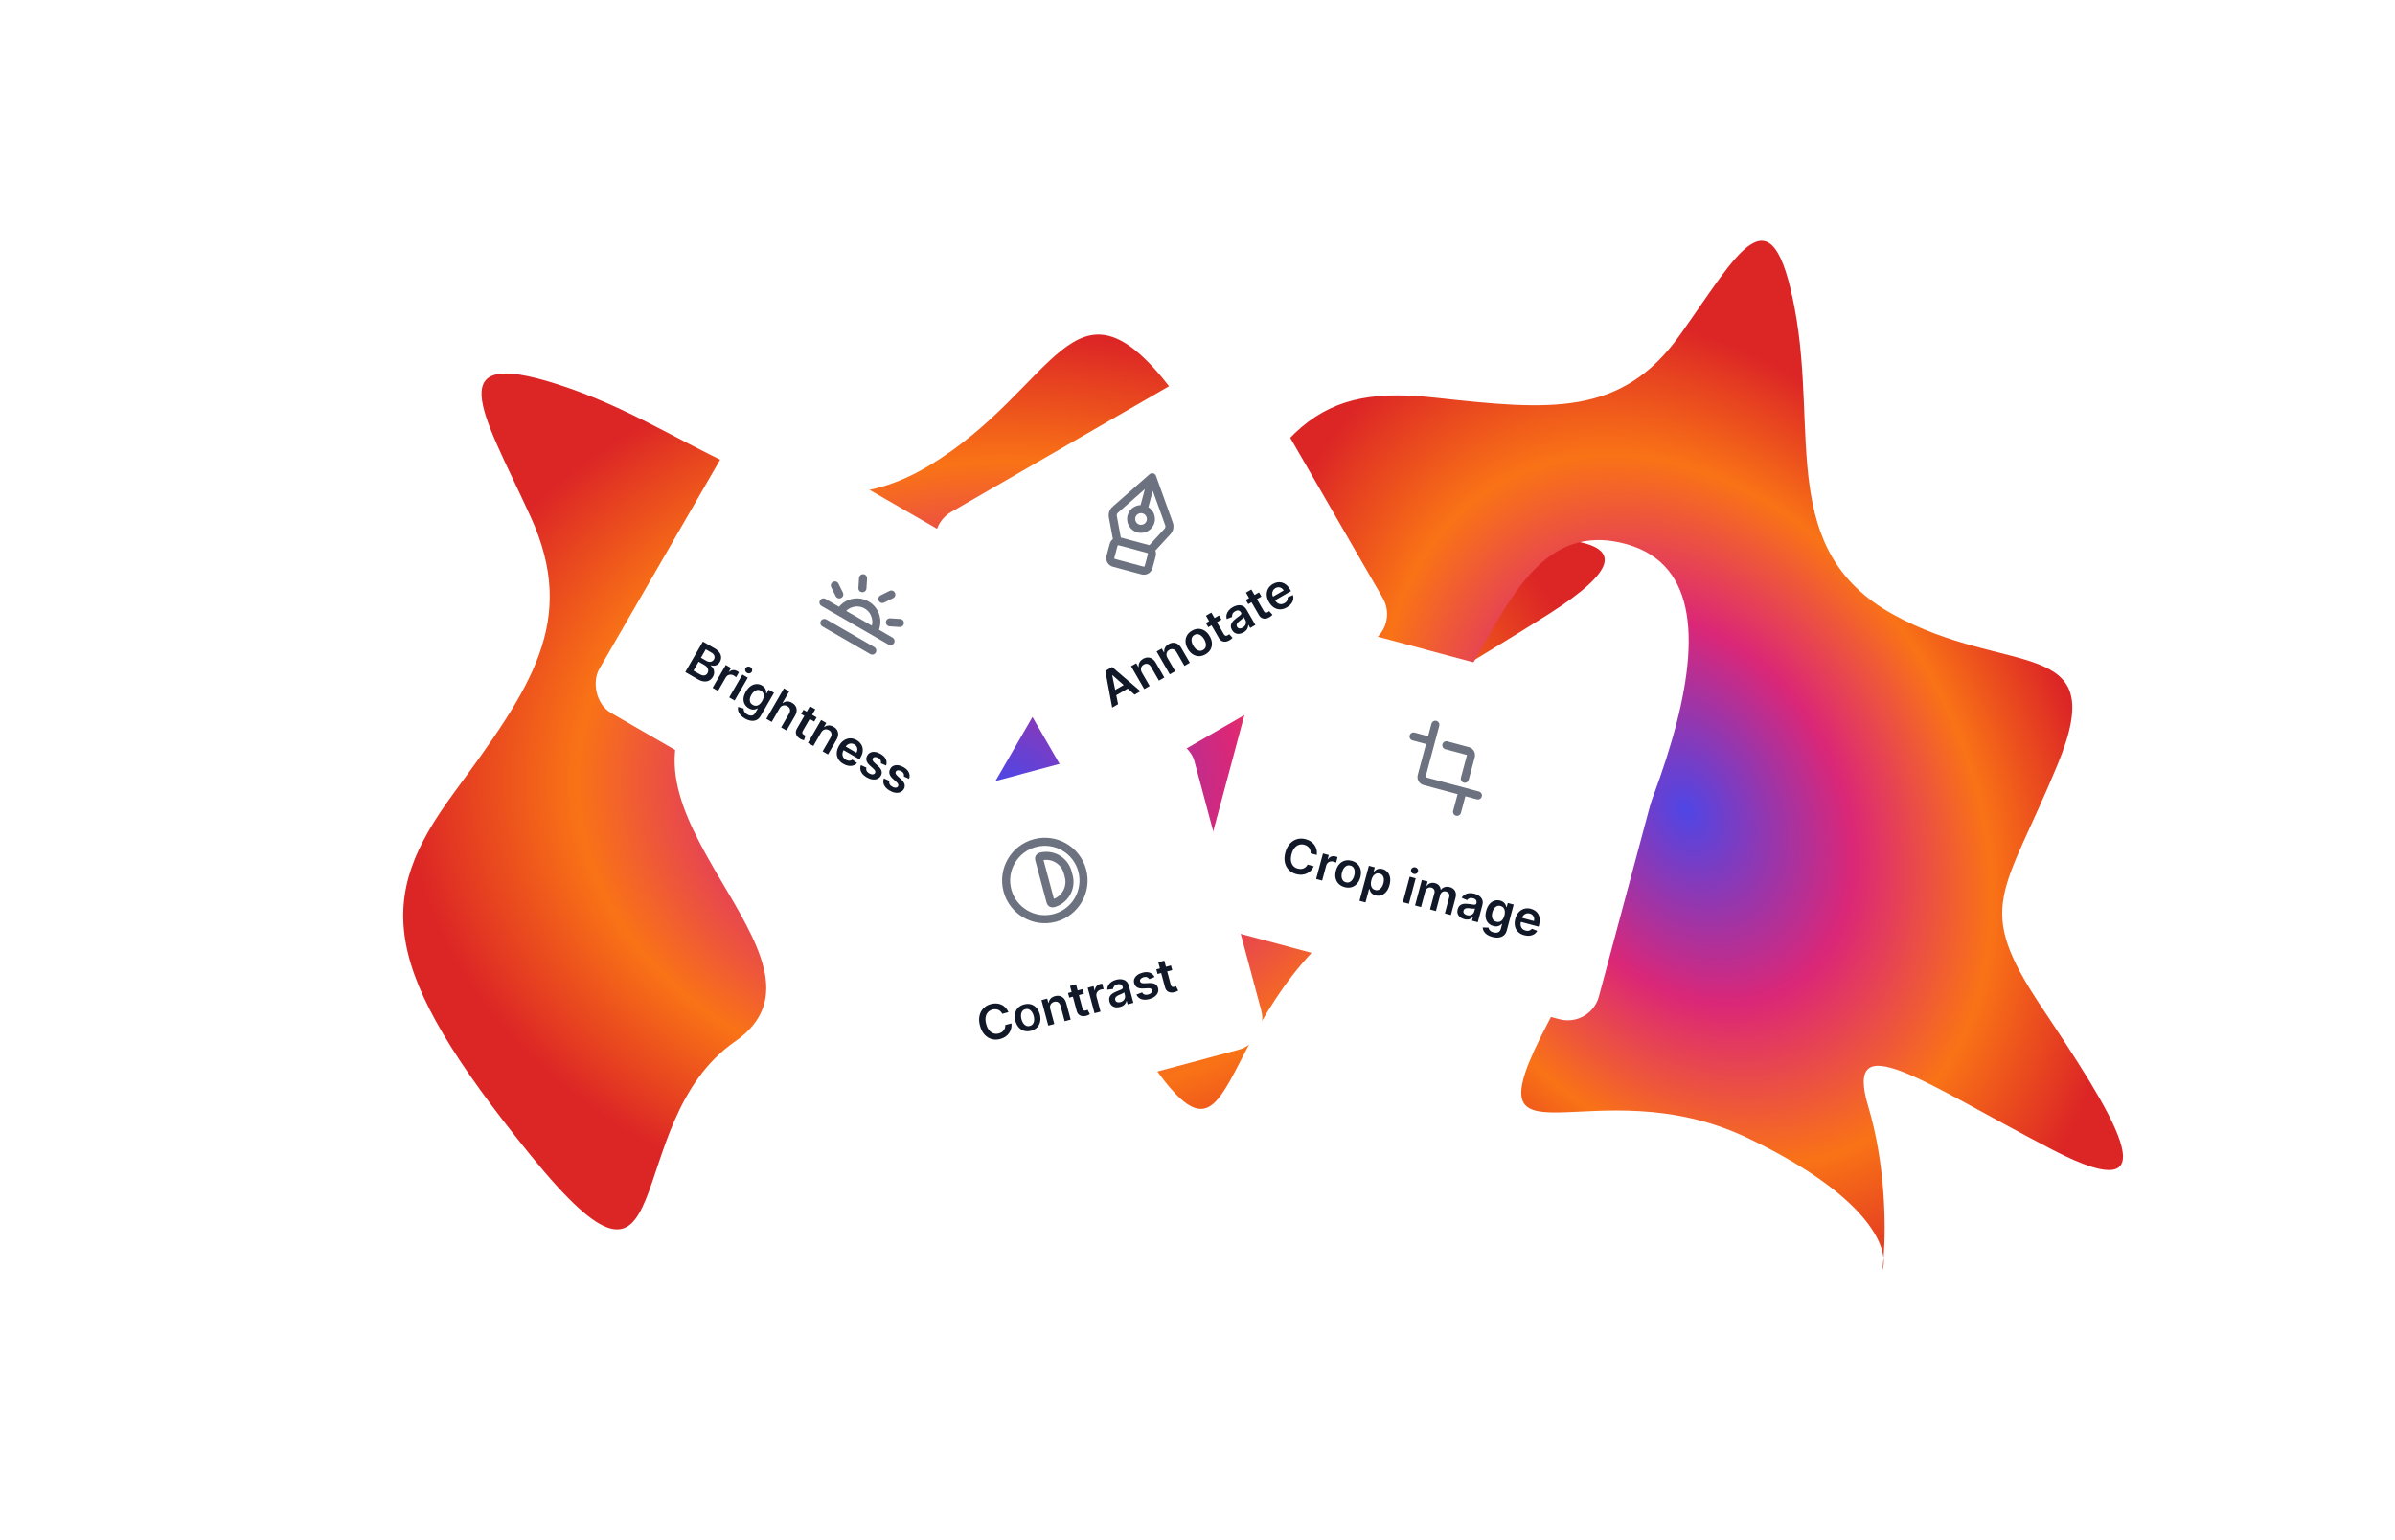 <svg width="594" height="382" viewBox="0 0 594 382" fill="none" xmlns="http://www.w3.org/2000/svg">
<g clip-path="url(#clip0_414_930)">
<g filter="url(#filter0_f_414_930)">
<path d="M386.9 208.894C388.223 209.478 389.183 210.213 389.804 210.976C389.011 210.371 388.036 209.668 386.9 208.894C380.429 206.037 365.258 206.759 338.41 225.095C297.984 252.704 308.952 300.705 282.001 258.351C255.05 215.996 205.85 141.327 175.452 170.818C145.054 200.309 211.804 237.958 182.346 258.351C152.888 278.744 169.498 333.334 131.579 286.587C93.659 239.84 93.346 222.898 112.462 196.858C131.579 170.818 143.487 154.19 131.579 128.15C119.67 102.109 107.762 84.54 141.607 96.462C175.452 108.384 198.329 134.738 230.293 115.6C262.258 96.462 266.019 64.775 290.462 96.462C314.906 128.15 313.026 136.934 347.498 134.738C381.97 132.542 418.635 130.346 384.163 152.307C349.691 174.269 323.681 185.564 347.498 191.211C364.098 195.147 379.208 203.656 386.9 208.894Z" fill="url(#paint0_angular_414_930)"/>
</g>
<g filter="url(#filter1_f_414_930)">
<path d="M467.159 312.076C467.295 313.336 467.157 314.386 466.849 315.191C466.962 314.324 467.069 313.277 467.159 312.076C466.495 305.916 459.305 294.727 433.624 282.408C394.954 263.858 363.298 293.225 383.668 254.214C404.037 215.203 439.209 145.149 403.501 135.029C367.792 124.91 368.422 192.038 340.036 178.642C311.649 165.245 277.459 201.779 296.362 152.525C315.266 103.27 327.996 95.603 356.144 98.681C384.292 101.759 402.135 103.498 416.699 83.048C431.264 62.598 439.394 45.863 445.158 76.757C450.921 107.651 440.92 136.556 469.451 152.404C497.982 168.252 523.696 157.209 510.331 189.641C496.965 222.073 489.47 224.499 506.231 249.677C522.992 274.856 540.713 301.698 508.94 285.187C477.166 268.676 457.2 253.904 463.338 274.441C467.617 288.756 467.77 303.946 467.159 312.076Z" fill="url(#paint1_angular_414_930)"/>
</g>
<g filter="url(#filter2_d_414_930)">
<g clip-path="url(#clip1_414_930)">
<rect x="184.632" y="101.609" width="99" height="80" rx="8" transform="rotate(30 184.632 101.609)" fill="white"/>
<path d="M215.838 160.272C216.317 160.548 216.928 160.384 217.204 159.906C217.48 159.427 217.317 158.816 216.838 158.54L215.838 160.272ZM204.962 151.683C204.483 151.407 203.872 151.57 203.596 152.049C203.319 152.527 203.483 153.139 203.962 153.415L204.962 151.683ZM204.735 146.589C204.257 146.313 203.646 146.477 203.369 146.955C203.093 147.433 203.257 148.045 203.735 148.321L204.735 146.589ZM220.363 157.921C220.841 158.197 221.453 158.033 221.729 157.555C222.005 157.076 221.841 156.465 221.363 156.189L220.363 157.921ZM207.26 145.906C207.505 146.401 208.105 146.604 208.6 146.359C209.095 146.115 209.298 145.515 209.053 145.02L207.26 145.906ZM207.957 142.804C207.712 142.309 207.113 142.106 206.618 142.35C206.123 142.595 205.92 143.195 206.164 143.69L207.957 142.804ZM212.896 143.861C212.86 144.413 213.278 144.888 213.829 144.924C214.381 144.959 214.856 144.541 214.892 143.99L212.896 143.861ZM215.051 141.523C215.086 140.972 214.668 140.496 214.117 140.461C213.566 140.425 213.091 140.843 213.055 141.394L215.051 141.523ZM218.4 145.703C217.905 145.948 217.702 146.547 217.947 147.042C218.191 147.537 218.791 147.74 219.286 147.496L218.4 145.703ZM221.503 146.4C221.998 146.155 222.2 145.555 221.956 145.06C221.711 144.565 221.111 144.362 220.616 144.607L221.503 146.4ZM223.118 153.553C223.67 153.588 224.145 153.17 224.181 152.619C224.216 152.068 223.798 151.592 223.247 151.557L223.118 153.553ZM220.78 151.398C220.229 151.362 219.753 151.78 219.718 152.331C219.682 152.883 220.1 153.358 220.651 153.394L220.78 151.398ZM216.838 158.54L204.962 151.683L203.962 153.415L215.838 160.272L216.838 158.54ZM203.735 148.321L220.363 157.921L221.363 156.189L204.735 146.589L203.735 148.321ZM209.258 150.355C210.308 148.537 212.632 147.915 214.449 148.964L215.449 147.232C212.675 145.63 209.128 146.581 207.526 149.355L209.258 150.355ZM214.449 148.964C216.266 150.013 216.889 152.337 215.84 154.155L217.572 155.155C219.173 152.381 218.223 148.834 215.449 147.232L214.449 148.964ZM209.053 145.02L207.957 142.804L206.164 143.69L207.26 145.906L209.053 145.02ZM214.892 143.99L215.051 141.523L213.055 141.394L212.896 143.861L214.892 143.99ZM219.286 147.496L221.503 146.4L220.616 144.607L218.4 145.703L219.286 147.496ZM223.247 151.557L220.78 151.398L220.651 153.394L223.118 153.553L223.247 151.557Z" fill="#6D7280"/>
<path d="M169.966 164.733L174.329 157.175L177.223 158.845C177.769 159.161 178.173 159.509 178.435 159.89C178.701 160.27 178.839 160.659 178.848 161.058C178.86 161.459 178.758 161.846 178.542 162.22C178.364 162.527 178.153 162.756 177.909 162.907C177.665 163.056 177.405 163.14 177.128 163.16C176.85 163.18 176.572 163.149 176.292 163.066L176.249 163.14C176.509 163.309 176.718 163.54 176.877 163.832C177.041 164.123 177.123 164.45 177.124 164.811C177.125 165.173 177.015 165.546 176.794 165.929C176.568 166.321 176.27 166.618 175.9 166.821C175.532 167.021 175.105 167.101 174.62 167.061C174.135 167.02 173.603 166.833 173.025 166.499L169.966 164.733ZM171.995 164.379L173.468 165.23C173.965 165.516 174.377 165.628 174.706 165.565C175.038 165.501 175.291 165.319 175.464 165.019C175.593 164.795 175.654 164.561 175.647 164.318C175.642 164.072 175.567 163.838 175.422 163.617C175.279 163.393 175.066 163.2 174.783 163.037L173.274 162.165L171.995 164.379ZM173.843 161.18L175.197 161.962C175.433 162.098 175.671 162.178 175.91 162.201C176.151 162.222 176.371 162.184 176.572 162.086C176.776 161.988 176.942 161.828 177.07 161.606C177.239 161.314 177.275 161.013 177.178 160.704C177.083 160.397 176.834 160.127 176.43 159.894L175.046 159.095L173.843 161.18ZM176.737 168.642L180.009 162.974L181.305 163.722L180.759 164.666L180.818 164.7C181.111 164.433 181.433 164.283 181.787 164.251C182.144 164.217 182.485 164.294 182.809 164.482C182.883 164.525 182.964 164.576 183.05 164.636C183.141 164.695 183.213 164.748 183.268 164.796L182.558 166.025C182.513 165.972 182.433 165.903 182.319 165.818C182.208 165.731 182.096 165.655 181.983 165.589C181.74 165.449 181.49 165.375 181.235 165.369C180.983 165.361 180.749 165.418 180.531 165.538C180.314 165.659 180.136 165.84 179.997 166.081L178.073 169.414L176.737 168.642ZM180.857 171.021L184.13 165.353L185.466 166.124L182.193 171.792L180.857 171.021ZM185.266 164.936C185.054 164.814 184.913 164.638 184.841 164.41C184.771 164.179 184.794 163.964 184.909 163.765C185.025 163.563 185.2 163.436 185.434 163.384C185.669 163.33 185.892 163.363 186.103 163.486C186.317 163.609 186.458 163.786 186.526 164.015C186.598 164.243 186.575 164.458 186.459 164.66C186.344 164.859 186.169 164.986 185.934 165.041C185.703 165.094 185.48 165.059 185.266 164.936ZM184.737 176.253C184.257 175.976 183.882 175.673 183.613 175.343C183.343 175.017 183.165 174.684 183.081 174.347C182.997 174.01 182.99 173.686 183.061 173.376L184.433 173.779C184.423 173.921 184.438 174.076 184.479 174.244C184.519 174.414 184.605 174.586 184.738 174.758C184.873 174.934 185.074 175.099 185.343 175.254C185.721 175.473 186.088 175.562 186.443 175.521C186.797 175.482 187.095 175.254 187.336 174.836L187.956 173.762L187.89 173.723C187.741 173.821 187.559 173.905 187.342 173.973C187.128 174.043 186.884 174.064 186.611 174.038C186.34 174.013 186.042 173.906 185.717 173.719C185.282 173.467 184.946 173.137 184.709 172.729C184.477 172.319 184.374 171.849 184.401 171.32C184.431 170.79 184.625 170.216 184.981 169.599C185.341 168.976 185.747 168.511 186.201 168.202C186.659 167.892 187.129 167.729 187.611 167.712C188.094 167.692 188.554 167.808 188.989 168.06C189.322 168.252 189.562 168.466 189.711 168.703C189.863 168.938 189.958 169.172 189.995 169.403C190.034 169.632 190.046 169.835 190.033 170.011L190.107 170.053L190.648 169.116L191.966 169.877L188.64 175.637C188.36 176.122 188.013 176.456 187.598 176.64C187.184 176.824 186.73 176.879 186.238 176.805C185.746 176.731 185.246 176.547 184.737 176.253ZM186.695 172.886C186.978 173.049 187.259 173.12 187.538 173.097C187.817 173.074 188.082 172.964 188.335 172.765C188.587 172.566 188.818 172.286 189.027 171.924C189.233 171.568 189.361 171.225 189.413 170.897C189.467 170.571 189.437 170.277 189.323 170.014C189.213 169.75 189.014 169.535 188.726 169.369C188.428 169.197 188.135 169.131 187.846 169.171C187.557 169.211 187.284 169.337 187.027 169.55C186.771 169.76 186.545 170.035 186.347 170.377C186.147 170.724 186.022 171.057 185.972 171.376C185.927 171.694 185.961 171.983 186.077 172.244C186.196 172.503 186.402 172.717 186.695 172.886ZM193.316 173.785L191.398 177.107L190.062 176.336L194.426 168.778L195.732 169.532L194.085 172.385L194.151 172.423C194.469 172.18 194.82 172.046 195.205 172.022C195.593 171.997 196.004 172.11 196.437 172.36C196.83 172.587 197.126 172.867 197.324 173.201C197.521 173.535 197.608 173.907 197.585 174.317C197.564 174.728 197.422 175.162 197.157 175.62L195.074 179.229L193.738 178.458L195.702 175.055C195.922 174.674 195.995 174.321 195.92 173.995C195.85 173.669 195.638 173.404 195.287 173.201C195.05 173.065 194.809 172.994 194.562 172.99C194.32 172.984 194.09 173.047 193.873 173.177C193.659 173.31 193.473 173.512 193.316 173.785ZM202.539 175.981L201.942 177.014L198.683 175.133L199.28 174.1L202.539 175.981ZM200.869 173.206L202.205 173.977L199.132 179.299C199.028 179.479 198.976 179.632 198.975 179.759C198.977 179.885 199.014 179.992 199.085 180.079C199.157 180.166 199.247 180.241 199.358 180.305C199.442 180.354 199.522 180.391 199.598 180.419C199.676 180.448 199.737 180.468 199.779 180.479L199.401 181.654C199.316 181.637 199.198 181.605 199.048 181.558C198.901 181.512 198.731 181.437 198.539 181.333C198.198 181.149 197.926 180.925 197.722 180.66C197.519 180.392 197.407 180.094 197.386 179.767C197.367 179.441 197.461 179.102 197.668 178.749L200.869 173.206ZM203.637 179.744L201.719 183.066L200.383 182.295L203.656 176.626L204.933 177.363L204.377 178.326L204.443 178.365C204.757 178.123 205.11 177.991 205.504 177.968C205.9 177.948 206.309 178.059 206.732 178.304C207.123 178.53 207.416 178.81 207.61 179.145C207.806 179.481 207.892 179.854 207.869 180.264C207.848 180.675 207.706 181.106 207.442 181.557L205.358 185.167L204.022 184.395L205.987 180.993C206.205 180.614 206.278 180.261 206.205 179.933C206.134 179.607 205.926 179.344 205.582 179.145C205.348 179.01 205.111 178.942 204.869 178.94C204.631 178.937 204.405 179.002 204.191 179.134C203.979 179.268 203.795 179.471 203.637 179.744ZM209.162 187.51C208.593 187.182 208.171 186.781 207.894 186.306C207.621 185.83 207.499 185.311 207.529 184.747C207.561 184.181 207.747 183.602 208.09 183.009C208.426 182.426 208.833 181.978 209.308 181.666C209.788 181.352 210.299 181.188 210.842 181.174C211.387 181.157 211.93 181.304 212.471 181.617C212.82 181.819 213.117 182.065 213.362 182.358C213.61 182.649 213.787 182.98 213.89 183.352C213.996 183.725 214.014 184.132 213.943 184.573C213.873 185.012 213.695 185.479 213.408 185.976L213.172 186.386L208.525 183.704L209.045 182.803L212.411 184.746C212.556 184.489 212.632 184.229 212.639 183.968C212.647 183.703 212.588 183.457 212.46 183.229C212.335 183.003 212.144 182.816 211.888 182.668C211.615 182.511 211.337 182.438 211.054 182.452C210.772 182.463 210.511 182.542 210.272 182.69C210.037 182.836 209.845 183.035 209.696 183.287L209.242 184.073C209.052 184.403 208.949 184.72 208.933 185.026C208.918 185.33 208.983 185.606 209.127 185.857C209.273 186.105 209.491 186.313 209.781 186.48C209.975 186.593 210.167 186.667 210.356 186.704C210.546 186.738 210.73 186.735 210.908 186.693C211.086 186.652 211.251 186.568 211.402 186.442L212.569 187.303C212.3 187.587 211.983 187.788 211.62 187.906C211.26 188.023 210.87 188.051 210.45 187.989C210.032 187.924 209.602 187.765 209.162 187.51ZM219.764 187.924L218.47 187.354C218.506 187.211 218.513 187.06 218.489 186.902C218.468 186.746 218.405 186.593 218.301 186.444C218.197 186.295 218.041 186.161 217.834 186.042C217.556 185.882 217.288 185.807 217.029 185.818C216.772 185.831 216.59 185.934 216.481 186.127C216.384 186.29 216.367 186.459 216.43 186.634C216.496 186.809 216.653 187.014 216.903 187.246L217.751 188.011C218.22 188.436 218.513 188.85 218.629 189.251C218.747 189.654 218.69 190.059 218.458 190.467C218.25 190.822 217.964 191.077 217.599 191.23C217.239 191.383 216.833 191.431 216.38 191.373C215.928 191.315 215.466 191.15 214.994 190.877C214.3 190.477 213.825 190.009 213.569 189.475C213.315 188.938 213.298 188.385 213.518 187.816L214.893 188.443C214.805 188.733 214.819 188.998 214.935 189.24C215.052 189.481 215.264 189.69 215.572 189.868C215.889 190.051 216.181 190.133 216.448 190.113C216.718 190.095 216.908 189.99 217.019 189.798C217.113 189.636 217.127 189.465 217.063 189.287C217.001 189.11 216.856 188.918 216.628 188.711L215.778 187.95C215.3 187.523 215.008 187.1 214.902 186.681C214.797 186.26 214.865 185.844 215.107 185.432C215.306 185.081 215.575 184.833 215.915 184.688C216.258 184.542 216.643 184.498 217.068 184.557C217.498 184.614 217.939 184.774 218.391 185.035C219.056 185.419 219.497 185.862 219.715 186.365C219.935 186.869 219.952 187.389 219.764 187.924ZM225.468 191.217L224.173 190.647C224.21 190.504 224.216 190.353 224.193 190.195C224.172 190.039 224.109 189.886 224.005 189.737C223.9 189.588 223.745 189.454 223.538 189.335C223.26 189.175 222.991 189.1 222.732 189.111C222.476 189.124 222.293 189.227 222.185 189.42C222.087 189.583 222.07 189.752 222.134 189.927C222.199 190.102 222.357 190.307 222.607 190.539L223.454 191.304C223.924 191.729 224.216 192.143 224.332 192.544C224.451 192.947 224.394 193.352 224.162 193.76C223.954 194.115 223.667 194.37 223.303 194.523C222.942 194.676 222.536 194.724 222.084 194.666C221.632 194.608 221.169 194.443 220.697 194.17C220.003 193.77 219.529 193.302 219.273 192.768C219.019 192.23 219.002 191.678 219.222 191.109L220.597 191.736C220.508 192.026 220.522 192.291 220.639 192.533C220.755 192.774 220.968 192.983 221.275 193.161C221.592 193.344 221.885 193.426 222.152 193.406C222.422 193.388 222.612 193.283 222.723 193.091C222.816 192.929 222.831 192.758 222.767 192.58C222.705 192.403 222.56 192.211 222.332 192.004L221.482 191.243C221.003 190.816 220.711 190.393 220.605 189.974C220.501 189.553 220.569 189.136 220.81 188.725C221.009 188.374 221.279 188.126 221.618 187.981C221.962 187.835 222.346 187.791 222.772 187.85C223.201 187.907 223.642 188.067 224.095 188.328C224.759 188.711 225.2 189.155 225.418 189.658C225.639 190.162 225.655 190.682 225.468 191.217Z" fill="#111827"/>
</g>
</g>
<g filter="url(#filter3_d_414_930)">
<rect x="210.13" y="201.622" width="87" height="80" rx="8" transform="rotate(-15 210.13 201.622)" fill="white"/>
<path d="M249.863 218.928C248.49 213.806 251.53 208.542 256.651 207.17C261.772 205.798 267.036 208.837 268.408 213.958C269.781 219.08 266.741 224.344 261.62 225.716C256.499 227.088 251.235 224.049 249.863 218.928Z" stroke="#6D7280" stroke-width="2"/>
<path d="M265.06 215.373L264.802 214.407C264.015 211.473 261 209.732 258.066 210.518C257.799 210.589 257.641 210.864 257.712 211.13L260.559 221.756C260.63 222.022 260.905 222.181 261.171 222.109C264.105 221.323 265.847 218.307 265.06 215.373Z" stroke="#6D7280" stroke-width="2"/>
<path d="M250.113 249.108L248.574 249.521C248.462 249.28 248.321 249.078 248.151 248.915C247.98 248.749 247.789 248.621 247.576 248.531C247.364 248.441 247.136 248.392 246.893 248.383C246.651 248.371 246.401 248.4 246.144 248.469C245.685 248.592 245.31 248.816 245.018 249.141C244.725 249.464 244.537 249.873 244.455 250.369C244.373 250.861 244.416 251.425 244.586 252.058C244.759 252.703 245.005 253.22 245.323 253.608C245.644 253.993 246.01 254.25 246.422 254.381C246.835 254.509 247.27 254.511 247.725 254.389C247.978 254.322 248.205 254.226 248.407 254.101C248.611 253.973 248.783 253.819 248.923 253.64C249.066 253.461 249.173 253.259 249.242 253.035C249.314 252.809 249.34 252.567 249.321 252.308L250.862 251.903C250.912 252.319 250.888 252.729 250.79 253.131C250.695 253.533 250.529 253.91 250.294 254.261C250.058 254.61 249.754 254.915 249.383 255.176C249.011 255.434 248.574 255.631 248.072 255.766C247.331 255.964 246.624 255.97 245.95 255.783C245.277 255.595 244.686 255.223 244.177 254.665C243.669 254.107 243.294 253.375 243.051 252.47C242.808 251.562 242.768 250.74 242.933 250.004C243.097 249.266 243.424 248.648 243.914 248.149C244.404 247.65 245.016 247.302 245.752 247.105C246.221 246.979 246.675 246.928 247.113 246.952C247.552 246.976 247.963 247.073 248.347 247.243C248.731 247.411 249.073 247.652 249.375 247.965C249.678 248.275 249.924 248.656 250.113 249.108ZM255.733 253.722C255.116 253.887 254.545 253.894 254.019 253.744C253.493 253.594 253.04 253.308 252.66 252.886C252.282 252.464 252.005 251.926 251.83 251.273C251.655 250.62 251.626 250.015 251.741 249.458C251.859 248.899 252.108 248.424 252.488 248.031C252.868 247.638 253.367 247.359 253.984 247.193C254.602 247.028 255.173 247.02 255.699 247.171C256.224 247.321 256.676 247.609 257.055 248.034C257.436 248.458 257.714 248.997 257.889 249.65C258.064 250.303 258.093 250.907 257.974 251.462C257.858 252.017 257.61 252.491 257.23 252.884C256.85 253.277 256.351 253.556 255.733 253.722ZM255.422 252.526C255.757 252.436 256.012 252.269 256.188 252.025C256.363 251.778 256.463 251.483 256.489 251.141C256.518 250.798 256.481 250.435 256.378 250.05C256.274 249.663 256.124 249.329 255.928 249.046C255.733 248.76 255.499 248.554 255.224 248.427C254.949 248.301 254.644 248.283 254.309 248.372C253.966 248.464 253.706 248.634 253.528 248.882C253.353 249.129 253.251 249.425 253.223 249.771C253.197 250.113 253.236 250.477 253.34 250.864C253.443 251.249 253.591 251.582 253.785 251.866C253.981 252.148 254.217 252.353 254.492 252.479C254.769 252.602 255.079 252.618 255.422 252.526ZM260.492 248.344L261.485 252.048L259.995 252.447L258.3 246.125L259.725 245.743L260.013 246.818L260.087 246.798C260.137 246.405 260.294 246.061 260.556 245.768C260.821 245.473 261.19 245.263 261.662 245.136C262.098 245.019 262.503 245.011 262.877 245.11C263.254 245.21 263.579 245.412 263.852 245.718C264.128 246.024 264.332 246.429 264.465 246.935L265.543 250.961L264.053 251.36L263.036 247.565C262.923 247.142 262.725 246.841 262.441 246.661C262.16 246.48 261.828 246.442 261.444 246.544C261.183 246.614 260.967 246.734 260.794 246.904C260.624 247.07 260.51 247.275 260.452 247.52C260.397 247.765 260.41 248.039 260.492 248.344ZM268.521 243.386L268.83 244.539L265.195 245.513L264.886 244.36L268.521 243.386ZM265.378 242.605L266.868 242.206L268.458 248.141C268.512 248.342 268.583 248.487 268.672 248.578C268.763 248.665 268.865 248.715 268.977 248.726C269.088 248.737 269.206 248.726 269.33 248.693C269.423 248.668 269.506 248.638 269.579 248.604C269.655 248.569 269.712 248.541 269.75 248.519L270.314 249.616C270.241 249.665 270.136 249.726 269.996 249.798C269.86 249.87 269.687 249.937 269.477 249.999C269.106 250.11 268.755 250.144 268.423 250.101C268.09 250.055 267.8 249.923 267.554 249.707C267.311 249.49 267.138 249.183 267.034 248.788L265.378 242.605ZM271.461 249.375L269.767 243.053L271.212 242.665L271.494 243.719L271.56 243.701C271.578 243.306 271.7 242.971 271.927 242.699C272.156 242.423 272.451 242.236 272.813 242.139C272.896 242.117 272.989 242.097 273.093 242.078C273.198 242.055 273.287 242.042 273.36 242.037L273.727 243.408C273.658 243.403 273.553 243.41 273.411 243.431C273.271 243.447 273.138 243.473 273.012 243.506C272.741 243.579 272.512 243.704 272.327 243.88C272.144 244.052 272.018 244.258 271.95 244.497C271.881 244.736 271.883 244.99 271.955 245.259L272.951 248.976L271.461 249.375ZM277.797 247.814C277.397 247.921 277.017 247.947 276.657 247.89C276.3 247.83 275.99 247.683 275.728 247.451C275.468 247.217 275.283 246.894 275.172 246.479C275.076 246.122 275.063 245.81 275.132 245.541C275.202 245.273 275.331 245.038 275.522 244.837C275.712 244.636 275.94 244.462 276.206 244.314C276.475 244.163 276.758 244.029 277.057 243.914C277.417 243.776 277.708 243.661 277.93 243.569C278.152 243.475 278.306 243.381 278.393 243.287C278.482 243.189 278.507 243.069 278.469 242.927L278.462 242.902C278.379 242.592 278.223 242.377 277.993 242.256C277.764 242.135 277.476 242.121 277.13 242.213C276.765 242.311 276.497 242.468 276.326 242.685C276.157 242.901 276.065 243.127 276.049 243.363L274.605 243.539C274.611 243.125 274.707 242.755 274.89 242.43C275.072 242.102 275.329 241.824 275.659 241.597C275.989 241.368 276.375 241.194 276.817 241.075C277.121 240.994 277.434 240.948 277.755 240.939C278.076 240.929 278.383 240.973 278.677 241.071C278.97 241.166 279.23 241.333 279.456 241.573C279.684 241.811 279.855 242.141 279.967 242.56L281.101 246.792L279.669 247.176L279.436 246.307L279.387 246.32C279.343 246.52 279.26 246.719 279.136 246.917C279.015 247.111 278.843 247.288 278.621 247.448C278.401 247.604 278.126 247.726 277.797 247.814ZM277.891 246.615C278.19 246.535 278.433 246.407 278.621 246.23C278.808 246.05 278.935 245.846 279 245.617C279.067 245.387 279.07 245.155 279.008 244.922L278.808 244.177C278.772 244.228 278.702 244.285 278.598 244.348C278.497 244.41 278.381 244.472 278.251 244.534C278.12 244.595 277.99 244.654 277.861 244.709C277.731 244.764 277.619 244.812 277.524 244.852C277.31 244.942 277.124 245.044 276.967 245.16C276.81 245.276 276.697 245.409 276.628 245.56C276.559 245.707 276.55 245.877 276.602 246.07C276.675 246.344 276.831 246.524 277.069 246.611C277.307 246.697 277.581 246.698 277.891 246.615ZM286.35 240.4L285.032 240.912C284.956 240.785 284.855 240.674 284.726 240.579C284.601 240.484 284.448 240.42 284.269 240.389C284.09 240.357 283.885 240.372 283.655 240.434C283.345 240.517 283.102 240.654 282.927 240.845C282.754 241.036 282.698 241.238 282.758 241.451C282.805 241.635 282.912 241.767 283.08 241.846C283.251 241.923 283.507 241.956 283.848 241.944L284.988 241.886C285.621 241.854 286.12 241.94 286.486 242.142C286.855 242.343 287.101 242.67 287.225 243.122C287.329 243.52 287.306 243.903 287.157 244.269C287.011 244.632 286.757 244.953 286.396 245.232C286.036 245.511 285.592 245.721 285.065 245.862C284.291 246.069 283.625 246.074 283.066 245.877C282.507 245.677 282.104 245.298 281.857 244.741L283.273 244.211C283.415 244.479 283.613 244.657 283.866 244.745C284.119 244.833 284.417 244.831 284.76 244.739C285.114 244.645 285.379 244.496 285.554 244.293C285.731 244.089 285.792 243.881 285.734 243.667C285.686 243.486 285.576 243.355 285.404 243.274C285.235 243.193 284.997 243.16 284.689 243.175L283.55 243.237C282.91 243.273 282.404 243.181 282.033 242.96C281.661 242.736 281.415 242.393 281.294 241.931C281.187 241.542 281.202 241.177 281.34 240.834C281.48 240.488 281.721 240.185 282.063 239.926C282.407 239.663 282.832 239.464 283.337 239.328C284.077 239.13 284.703 239.131 285.213 239.333C285.725 239.534 286.105 239.89 286.35 240.4ZM290.424 237.517L290.733 238.67L287.098 239.644L286.789 238.491L290.424 237.517ZM287.281 236.736L288.771 236.337L290.361 242.272C290.415 242.473 290.486 242.618 290.575 242.709C290.667 242.797 290.768 242.846 290.88 242.857C290.992 242.868 291.109 242.857 291.233 242.824C291.326 242.799 291.409 242.77 291.482 242.735C291.558 242.7 291.615 242.672 291.654 242.65L292.217 243.747C292.145 243.796 292.039 243.857 291.899 243.929C291.763 244.001 291.59 244.068 291.38 244.13C291.01 244.241 290.658 244.275 290.326 244.232C289.993 244.186 289.704 244.055 289.457 243.838C289.214 243.621 289.041 243.315 288.938 242.919L287.281 236.736Z" fill="#111827"/>
</g>
<g filter="url(#filter4_d_414_930)">
<g clip-path="url(#clip2_414_930)">
<rect x="315.706" y="149" width="103" height="80" rx="8" transform="rotate(15 315.706 149)" fill="white"/>
<path d="M350.585 180.716L354.904 181.874M355.993 177.809L352.59 190.511C352.439 191.073 352.772 191.65 353.333 191.8L366.544 195.34M361.372 199.4L362.665 194.573M363.296 191.202L364.794 185.613C364.944 185.052 364.611 184.475 364.05 184.324L358.715 182.895" stroke="#6D7280" stroke-width="2" stroke-linecap="round" stroke-linejoin="round"/>
<path d="M326.589 210.117L325.05 209.704C325.074 209.44 325.053 209.195 324.987 208.968C324.922 208.739 324.82 208.532 324.681 208.348C324.542 208.164 324.369 208.007 324.163 207.878C323.96 207.747 323.729 207.647 323.471 207.578C323.013 207.455 322.576 207.462 322.16 207.598C321.745 207.73 321.378 207.991 321.059 208.379C320.741 208.764 320.498 209.274 320.328 209.908C320.155 210.553 320.109 211.123 320.191 211.619C320.277 212.112 320.465 212.518 320.756 212.837C321.05 213.155 321.425 213.374 321.881 213.496C322.133 213.564 322.378 213.594 322.615 213.587C322.856 213.578 323.082 213.531 323.293 213.447C323.506 213.363 323.699 213.241 323.872 213.081C324.046 212.922 324.19 212.725 324.303 212.491L325.84 212.912C325.675 213.297 325.45 213.639 325.164 213.939C324.88 214.24 324.549 214.483 324.169 214.67C323.791 214.854 323.375 214.966 322.923 215.006C322.472 215.044 321.995 214.996 321.493 214.861C320.752 214.663 320.137 214.314 319.647 213.815C319.157 213.316 318.832 212.698 318.67 211.961C318.509 211.224 318.55 210.402 318.792 209.497C319.036 208.588 319.413 207.857 319.923 207.303C320.434 206.745 321.026 206.373 321.7 206.186C322.374 205.999 323.078 206.004 323.814 206.201C324.283 206.327 324.701 206.509 325.07 206.749C325.438 206.989 325.745 207.279 325.993 207.619C326.24 207.956 326.417 208.335 326.521 208.757C326.629 209.177 326.652 209.631 326.589 210.117ZM326.425 216.059L328.119 209.737L329.564 210.124L329.282 211.178L329.348 211.196C329.561 210.861 329.834 210.633 330.166 210.511C330.503 210.386 330.852 210.372 331.214 210.469C331.297 210.491 331.387 210.52 331.487 210.555C331.59 210.589 331.673 210.622 331.738 210.654L331.371 212.024C331.314 211.986 331.219 211.94 331.086 211.886C330.957 211.831 330.829 211.787 330.703 211.753C330.431 211.68 330.171 211.673 329.923 211.733C329.678 211.791 329.466 211.907 329.287 212.079C329.109 212.252 328.983 212.473 328.911 212.742L327.915 216.459L326.425 216.059ZM333.485 218.084C332.868 217.918 332.369 217.639 331.989 217.246C331.609 216.853 331.36 216.379 331.241 215.823C331.125 215.269 331.154 214.665 331.329 214.012C331.504 213.359 331.781 212.82 332.16 212.395C332.541 211.97 332.994 211.683 333.52 211.533C334.046 211.382 334.617 211.39 335.235 211.555C335.852 211.721 336.351 212 336.731 212.393C337.111 212.786 337.358 213.261 337.474 213.818C337.592 214.377 337.563 214.982 337.388 215.635C337.213 216.288 336.936 216.826 336.555 217.247C336.177 217.67 335.725 217.956 335.2 218.106C334.674 218.257 334.103 218.249 333.485 218.084ZM333.813 216.892C334.148 216.982 334.453 216.965 334.727 216.841C335.002 216.715 335.236 216.51 335.43 216.227C335.626 215.944 335.776 215.611 335.879 215.226C335.982 214.839 336.02 214.475 335.991 214.132C335.966 213.787 335.866 213.491 335.691 213.244C335.516 212.997 335.261 212.829 334.926 212.739C334.583 212.647 334.273 212.664 333.995 212.789C333.72 212.916 333.484 213.121 333.287 213.407C333.093 213.69 332.945 214.026 332.841 214.412C332.738 214.797 332.7 215.16 332.726 215.502C332.754 215.845 332.856 216.14 333.031 216.387C333.21 216.632 333.47 216.8 333.813 216.892ZM337.177 221.482L339.507 212.788L340.972 213.181L340.692 214.226L340.778 214.25C340.896 214.116 341.048 213.982 341.235 213.847C341.422 213.709 341.651 213.61 341.923 213.55C342.196 213.488 342.517 213.507 342.888 213.606C343.376 213.737 343.783 213.98 344.108 214.335C344.437 214.687 344.652 215.138 344.752 215.685C344.856 216.23 344.814 216.854 344.626 217.557C344.44 218.251 344.168 218.811 343.81 219.235C343.452 219.66 343.043 219.947 342.582 220.097C342.121 220.247 341.642 220.256 341.146 220.123C340.784 220.026 340.499 219.885 340.293 219.7C340.086 219.516 339.933 219.319 339.833 219.11C339.737 218.898 339.67 218.705 339.631 218.53L339.57 218.514L338.667 221.881L337.177 221.482ZM340.121 216.341C340.011 216.75 339.973 217.123 340.006 217.462C340.042 217.801 340.146 218.086 340.319 218.318C340.496 218.547 340.742 218.704 341.058 218.789C341.387 218.877 341.686 218.863 341.955 218.747C342.226 218.628 342.458 218.43 342.653 218.153C342.851 217.874 343.003 217.537 343.109 217.142C343.214 216.749 343.251 216.386 343.221 216.051C343.19 215.716 343.086 215.433 342.91 215.2C342.734 214.968 342.48 214.807 342.148 214.718C341.83 214.633 341.537 214.644 341.27 214.752C341.003 214.86 340.771 215.049 340.575 215.32C340.382 215.592 340.23 215.932 340.121 216.341ZM347.932 221.822L349.626 215.5L351.116 215.899L349.422 222.221L347.932 221.822ZM350.616 214.803C350.38 214.74 350.198 214.607 350.07 214.405C349.942 214.201 349.908 213.987 349.968 213.765C350.028 213.54 350.164 213.372 350.376 213.261C350.589 213.147 350.813 213.122 351.049 213.186C351.288 213.249 351.47 213.383 351.595 213.587C351.723 213.789 351.757 214.003 351.696 214.228C351.637 214.45 351.501 214.618 351.288 214.732C351.079 214.843 350.855 214.867 350.616 214.803ZM350.954 222.632L352.649 216.31L354.073 216.691L353.785 217.766L353.859 217.785C354.088 217.458 354.382 217.234 354.741 217.113C355.1 216.989 355.492 216.983 355.914 217.096C356.342 217.211 356.675 217.412 356.913 217.699C357.154 217.984 357.287 218.322 357.312 218.711L357.378 218.728C357.612 218.415 357.923 218.198 358.311 218.078C358.703 217.957 359.128 217.957 359.586 218.08C360.168 218.236 360.593 218.547 360.862 219.013C361.131 219.48 361.171 220.065 360.982 220.771L359.845 225.014L358.351 224.614L359.427 220.601C359.532 220.208 359.504 219.894 359.344 219.657C359.185 219.417 358.954 219.257 358.653 219.176C358.293 219.079 357.982 219.117 357.718 219.287C357.458 219.456 357.281 219.718 357.185 220.075L356.128 224.018L354.667 223.627L355.759 219.552C355.847 219.225 355.818 218.938 355.672 218.69C355.53 218.443 355.301 218.278 354.985 218.193C354.771 218.136 354.561 218.138 354.356 218.201C354.152 218.261 353.971 218.376 353.814 218.545C353.658 218.712 353.545 218.926 353.475 219.187L352.445 223.031L350.954 222.632ZM363.142 226.034C362.742 225.927 362.4 225.759 362.117 225.53C361.838 225.3 361.643 225.018 361.532 224.685C361.424 224.353 361.425 223.98 361.536 223.566C361.632 223.209 361.777 222.932 361.971 222.734C362.165 222.536 362.395 222.397 362.66 222.319C362.925 222.24 363.21 222.203 363.515 222.208C363.823 222.211 364.135 222.237 364.451 222.287C364.832 222.347 365.141 222.394 365.38 222.425C365.619 222.454 365.8 222.45 365.922 222.412C366.047 222.372 366.129 222.28 366.167 222.138L366.174 222.113C366.257 221.803 366.229 221.538 366.091 221.319C365.953 221.099 365.711 220.943 365.365 220.851C365 220.753 364.689 220.755 364.432 220.857C364.179 220.959 363.985 221.109 363.853 221.306L362.515 220.736C362.728 220.381 362.995 220.108 363.316 219.918C363.639 219.725 364 219.613 364.399 219.582C364.799 219.548 365.22 219.59 365.662 219.708C365.967 219.79 366.261 219.907 366.543 220.059C366.826 220.211 367.07 220.403 367.276 220.635C367.482 220.864 367.623 221.138 367.699 221.459C367.778 221.78 367.761 222.15 367.648 222.57L366.515 226.801L365.082 226.418L365.315 225.549L365.265 225.536C365.128 225.687 364.956 225.818 364.75 225.927C364.548 226.035 364.311 226.102 364.039 226.129C363.77 226.154 363.471 226.123 363.142 226.034ZM363.822 225.043C364.122 225.123 364.397 225.134 364.648 225.075C364.9 225.013 365.111 224.899 365.282 224.733C365.456 224.568 365.574 224.368 365.636 224.135L365.836 223.39C365.779 223.416 365.69 223.43 365.569 223.433C365.45 223.437 365.319 223.432 365.175 223.42C365.031 223.408 364.889 223.394 364.75 223.377C364.61 223.36 364.489 223.345 364.387 223.333C364.156 223.303 363.944 223.299 363.75 223.321C363.556 223.342 363.392 223.401 363.257 223.498C363.123 223.591 363.031 223.734 362.979 223.926C362.906 224.201 362.95 224.435 363.113 224.628C363.276 224.822 363.512 224.96 363.822 225.043ZM370.092 230.442C369.557 230.299 369.117 230.103 368.771 229.855C368.425 229.609 368.168 229.334 368 229.03C367.831 228.726 367.741 228.415 367.729 228.097L369.158 228.132C369.185 228.271 369.24 228.417 369.323 228.569C369.406 228.723 369.533 228.866 369.707 228.998C369.882 229.133 370.12 229.241 370.419 229.321C370.841 229.434 371.219 229.425 371.551 229.293C371.883 229.165 372.111 228.867 372.236 228.401L372.557 227.203L372.483 227.183C372.365 227.316 372.21 227.444 372.018 227.566C371.83 227.689 371.6 227.773 371.329 227.818C371.061 227.864 370.746 227.838 370.383 227.741C369.898 227.611 369.488 227.379 369.154 227.045C368.823 226.71 368.602 226.283 368.491 225.765C368.383 225.245 368.422 224.64 368.606 223.952C368.792 223.257 369.064 222.702 369.423 222.287C369.785 221.869 370.196 221.589 370.658 221.448C371.12 221.305 371.594 221.298 372.079 221.428C372.45 221.527 372.737 221.672 372.942 221.862C373.151 222.05 373.303 222.251 373.398 222.465C373.495 222.676 373.559 222.869 373.592 223.042L373.675 223.064L373.955 222.019L375.424 222.412L373.703 228.838C373.558 229.378 373.309 229.791 372.956 230.076C372.603 230.361 372.18 230.531 371.685 230.587C371.191 230.643 370.66 230.594 370.092 230.442ZM371.112 226.683C371.428 226.768 371.717 226.763 371.981 226.669C372.244 226.575 372.472 226.399 372.665 226.142C372.857 225.885 373.007 225.554 373.116 225.151C373.222 224.753 373.258 224.389 373.223 224.059C373.19 223.73 373.085 223.453 372.907 223.229C372.732 223.003 372.484 222.847 372.163 222.761C371.831 222.672 371.531 222.684 371.262 222.797C370.994 222.91 370.763 223.103 370.569 223.375C370.377 223.644 370.229 223.969 370.127 224.35C370.024 224.737 369.989 225.091 370.024 225.412C370.062 225.731 370.17 226.001 370.349 226.223C370.531 226.442 370.786 226.596 371.112 226.683ZM378.023 230.017C377.389 229.848 376.877 229.569 376.487 229.182C376.1 228.793 375.848 228.323 375.731 227.771C375.615 227.216 375.646 226.608 375.823 225.947C375.997 225.297 376.273 224.759 376.652 224.334C377.034 223.907 377.486 223.616 378.006 223.462C378.528 223.304 379.091 223.306 379.694 223.468C380.084 223.573 380.435 223.734 380.747 223.953C381.062 224.17 381.318 224.444 381.514 224.776C381.713 225.109 381.836 225.498 381.881 225.942C381.928 226.384 381.876 226.882 381.728 227.437L381.606 227.894L376.423 226.505L376.692 225.501L380.446 226.506C380.52 226.22 380.526 225.95 380.465 225.695C380.405 225.438 380.283 225.216 380.101 225.029C379.922 224.842 379.689 224.711 379.404 224.634C379.099 224.553 378.812 224.555 378.542 224.642C378.272 224.725 378.041 224.869 377.848 225.073C377.659 225.276 377.525 225.518 377.446 225.8L377.211 226.676C377.113 227.044 377.095 227.378 377.159 227.677C377.224 227.974 377.358 228.225 377.562 228.429C377.767 228.631 378.031 228.775 378.355 228.862C378.572 228.92 378.776 228.943 378.968 228.929C379.16 228.913 379.337 228.862 379.498 228.776C379.66 228.69 379.797 228.566 379.911 228.406L381.26 228.935C381.074 229.279 380.821 229.555 380.5 229.763C380.183 229.97 379.814 230.097 379.392 230.146C378.971 230.192 378.514 230.149 378.023 230.017Z" fill="#111827"/>
</g>
</g>
<g filter="url(#filter5_d_414_930)">
<g clip-path="url(#clip3_414_930)">
<rect x="229" y="129" width="90" height="80" rx="8" transform="rotate(-30 229 129)" fill="white"/>
<path d="M276.126 132.337C276.227 132.881 276.748 133.239 277.291 133.139C277.835 133.039 278.193 132.517 278.093 131.974L276.126 132.337ZM276.006 126.176L275.022 126.358L275.022 126.358L276.006 126.176ZM276.599 124.462L275.939 123.711L275.939 123.711L276.599 124.462ZM285.77 116.403L286.711 116.065C286.599 115.753 286.34 115.517 286.019 115.435C285.699 115.352 285.358 115.433 285.11 115.652L285.77 116.403ZM289.935 127.987L288.994 128.325L288.994 128.325L289.935 127.987ZM289.558 129.854L288.822 129.176L288.822 129.176L289.558 129.854ZM284.658 133.698C284.283 134.104 284.309 134.737 284.716 135.111C285.122 135.485 285.755 135.459 286.129 135.053L284.658 133.698ZM286.656 116.958C286.799 116.424 286.483 115.876 285.949 115.733C285.416 115.59 284.868 115.907 284.725 116.44L286.656 116.958ZM282.822 123.54C282.679 124.074 282.996 124.622 283.529 124.765C284.063 124.908 284.611 124.591 284.754 124.058L282.822 123.54ZM276.275 137.639L276.016 138.605L276.016 138.605L276.275 137.639ZM275.408 136.139L276.374 136.398L276.374 136.398L275.408 136.139ZM284.875 138.676L285.841 138.934L285.841 138.934L284.875 138.676ZM283.375 139.542L283.633 138.576L283.633 138.576L283.375 139.542ZM284.801 134.217L284.543 135.183L284.543 135.183L284.801 134.217ZM285.668 135.717L284.702 135.458L284.702 135.458L285.668 135.717ZM277.701 132.314L277.96 131.348L277.96 131.348L277.701 132.314ZM276.201 133.181L275.235 132.922L275.235 132.922L276.201 133.181ZM278.093 131.974L276.989 125.995L275.022 126.358L276.126 132.337L278.093 131.974ZM277.26 125.213L286.43 117.154L285.11 115.652L275.939 123.711L277.26 125.213ZM284.829 116.741L288.994 128.325L290.876 127.649L286.711 116.065L284.829 116.741ZM288.822 129.176L284.658 133.698L286.129 135.053L290.293 130.531L288.822 129.176ZM288.994 128.325C289.1 128.619 289.033 128.947 288.822 129.176L290.293 130.531C291.009 129.754 291.234 128.643 290.876 127.649L288.994 128.325ZM276.989 125.995C276.935 125.705 277.038 125.408 277.26 125.213L275.939 123.711C275.189 124.37 274.841 125.376 275.022 126.358L276.989 125.995ZM284.725 116.44L282.822 123.54L284.754 124.058L286.656 116.958L284.725 116.44ZM277.443 133.28L284.543 135.183L285.06 133.251L277.96 131.348L277.443 133.28ZM284.702 135.458L283.909 138.417L285.841 138.934L286.634 135.976L284.702 135.458ZM283.633 138.576L276.533 136.673L276.016 138.605L283.116 140.508L283.633 138.576ZM276.374 136.398L277.167 133.439L275.235 132.922L274.442 135.88L276.374 136.398ZM276.533 136.673C276.413 136.641 276.342 136.518 276.374 136.398L274.442 135.88C274.124 137.067 274.829 138.287 276.016 138.605L276.533 136.673ZM283.909 138.417C283.877 138.537 283.754 138.608 283.633 138.576L283.116 140.508C284.303 140.826 285.523 140.121 285.841 138.934L283.909 138.417ZM284.543 135.183C284.663 135.215 284.734 135.338 284.702 135.458L286.634 135.976C286.952 134.789 286.247 133.569 285.06 133.251L284.543 135.183ZM277.96 131.348C276.773 131.03 275.553 131.735 275.235 132.922L277.167 133.439C277.199 133.319 277.323 133.248 277.443 133.28L277.96 131.348ZM284.396 127.133C284.189 127.906 283.394 128.365 282.62 128.158L282.102 130.09C283.943 130.583 285.835 129.491 286.328 127.65L284.396 127.133ZM282.62 128.158C281.846 127.951 281.387 127.156 281.595 126.382L279.663 125.864C279.17 127.705 280.262 129.597 282.102 130.09L282.62 128.158ZM281.595 126.382C281.802 125.608 282.597 125.149 283.371 125.356L283.888 123.425C282.048 122.931 280.156 124.024 279.663 125.864L281.595 126.382ZM283.371 125.356C284.144 125.564 284.603 126.359 284.396 127.133L286.328 127.65C286.821 125.81 285.729 123.918 283.888 123.425L283.371 125.356Z" fill="#6D7280"/>
<path d="M277.304 172.703L275.843 173.547L274.14 164.452L275.83 163.476L282.859 169.496L281.397 170.34L275.91 165.497L275.851 165.531L277.304 172.703ZM275.641 169.712L279.627 167.411L280.262 168.51L276.276 170.811L275.641 169.712ZM283.213 164.863L285.131 168.184L283.795 168.955L280.522 163.287L281.799 162.55L282.355 163.513L282.422 163.475C282.369 163.082 282.431 162.71 282.609 162.358C282.789 162.005 283.09 161.706 283.513 161.462C283.904 161.236 284.293 161.123 284.68 161.122C285.07 161.121 285.436 161.232 285.779 161.457C286.125 161.681 286.427 162.02 286.686 162.474L288.77 166.083L287.434 166.855L285.469 163.452C285.251 163.073 284.981 162.833 284.661 162.733C284.343 162.631 284.011 162.68 283.667 162.879C283.433 163.014 283.255 163.185 283.133 163.394C283.011 163.598 282.954 163.826 282.962 164.078C282.972 164.328 283.056 164.59 283.213 164.863ZM289.546 161.207L291.464 164.528L290.128 165.299L286.855 159.631L288.132 158.893L288.688 159.857L288.755 159.818C288.702 159.426 288.764 159.053 288.941 158.702C289.121 158.349 289.423 158.05 289.846 157.805C290.237 157.58 290.626 157.467 291.013 157.466C291.403 157.464 291.769 157.576 292.112 157.801C292.458 158.025 292.76 158.364 293.019 158.818L295.103 162.427L293.767 163.198L291.802 159.796C291.583 159.417 291.314 159.177 290.993 159.077C290.675 158.975 290.344 159.024 290 159.222C289.766 159.357 289.588 159.529 289.466 159.737C289.344 159.942 289.287 160.17 289.295 160.422C289.305 160.672 289.388 160.933 289.546 161.207ZM298.997 160.326C298.444 160.646 297.894 160.801 297.347 160.792C296.8 160.783 296.289 160.624 295.812 160.315C295.338 160.005 294.932 159.557 294.593 158.971C294.255 158.386 294.07 157.809 294.037 157.241C294.007 156.671 294.124 156.147 294.39 155.669C294.655 155.191 295.064 154.793 295.618 154.473C296.171 154.153 296.722 153.998 297.268 154.007C297.815 154.017 298.326 154.178 298.802 154.49C299.28 154.801 299.688 155.25 300.026 155.835C300.364 156.421 300.547 156.997 300.576 157.564C300.608 158.13 300.491 158.652 300.225 159.13C299.96 159.608 299.551 160.007 298.997 160.326ZM298.387 159.252C298.687 159.078 298.89 158.851 298.997 158.57C299.102 158.286 299.123 157.975 299.059 157.638C298.998 157.299 298.868 156.958 298.669 156.613C298.469 156.266 298.237 155.982 297.975 155.76C297.713 155.534 297.433 155.395 297.135 155.344C296.836 155.293 296.537 155.355 296.237 155.528C295.929 155.706 295.722 155.937 295.614 156.222C295.509 156.506 295.488 156.818 295.55 157.16C295.614 157.497 295.745 157.839 295.946 158.186C296.145 158.53 296.374 158.814 296.635 159.038C296.897 159.26 297.178 159.397 297.476 159.448C297.776 159.495 298.079 159.429 298.387 159.252ZM302.341 150.69L302.938 151.723L299.679 153.605L299.082 152.571L302.341 150.69ZM299.103 150.749L300.439 149.977L303.511 155.299C303.615 155.479 303.722 155.601 303.831 155.665C303.942 155.726 304.052 155.748 304.163 155.729C304.274 155.711 304.385 155.67 304.496 155.606C304.579 155.558 304.652 155.508 304.714 155.456C304.778 155.402 304.826 155.36 304.857 155.329L305.685 156.243C305.628 156.309 305.542 156.395 305.426 156.501C305.312 156.606 305.162 156.716 304.976 156.83C304.647 157.033 304.316 157.157 303.984 157.201C303.651 157.242 303.337 157.191 303.043 157.045C302.752 156.899 302.505 156.647 302.303 156.292L299.103 150.749ZM308.428 154.886C308.069 155.093 307.709 155.216 307.347 155.254C306.986 155.289 306.649 155.228 306.336 155.071C306.024 154.912 305.762 154.648 305.547 154.276C305.362 153.956 305.269 153.658 305.266 153.38C305.264 153.103 305.328 152.843 305.46 152.599C305.592 152.356 305.767 152.128 305.986 151.917C306.206 151.701 306.445 151.499 306.704 151.31C307.016 151.084 307.268 150.898 307.459 150.752C307.648 150.603 307.773 150.472 307.832 150.359C307.893 150.242 307.886 150.119 307.812 149.992L307.799 149.969C307.639 149.691 307.432 149.524 307.179 149.466C306.926 149.409 306.645 149.47 306.335 149.649C306.007 149.838 305.789 150.059 305.68 150.312C305.573 150.564 305.542 150.807 305.588 151.04L304.238 151.583C304.138 151.181 304.134 150.8 304.227 150.438C304.318 150.073 304.494 149.739 304.754 149.434C305.013 149.127 305.341 148.859 305.737 148.631C306.01 148.473 306.301 148.348 306.608 148.256C306.916 148.164 307.224 148.127 307.533 148.145C307.841 148.161 308.135 148.255 308.415 148.428C308.698 148.599 308.948 148.873 309.165 149.25L311.355 153.044L310.071 153.785L309.621 153.006L309.577 153.032C309.587 153.236 309.558 153.45 309.49 153.673C309.423 153.892 309.303 154.107 309.129 154.319C308.957 154.526 308.724 154.715 308.428 154.886ZM308.209 153.704C308.477 153.549 308.679 153.362 308.814 153.143C308.949 152.921 309.018 152.691 309.021 152.452C309.027 152.213 308.97 151.988 308.849 151.779L308.463 151.111C308.441 151.17 308.389 151.243 308.305 151.331C308.223 151.417 308.128 151.507 308.017 151.6C307.907 151.693 307.797 151.783 307.686 151.87C307.575 151.957 307.479 152.032 307.398 152.095C307.214 152.238 307.061 152.385 306.94 152.537C306.818 152.69 306.743 152.848 306.716 153.011C306.687 153.172 306.723 153.338 306.822 153.51C306.964 153.756 307.161 153.89 307.413 153.912C307.665 153.934 307.931 153.865 308.209 153.704ZM312.256 144.965L312.853 145.999L309.594 147.88L308.998 146.847L312.256 144.965ZM309.018 145.024L310.354 144.253L313.427 149.574C313.53 149.754 313.637 149.876 313.746 149.941C313.857 150.002 313.968 150.023 314.079 150.005C314.19 149.987 314.3 149.946 314.411 149.882C314.495 149.834 314.567 149.783 314.629 149.731C314.694 149.678 314.741 149.635 314.772 149.604L315.601 150.519C315.543 150.585 315.457 150.671 315.341 150.777C315.228 150.882 315.078 150.991 314.891 151.105C314.562 151.308 314.232 151.432 313.9 151.476C313.566 151.518 313.252 151.466 312.959 151.321C312.667 151.174 312.421 150.923 312.219 150.567L309.018 145.024ZM319.159 148.686C318.591 149.014 318.032 149.179 317.482 149.182C316.933 149.18 316.423 149.026 315.95 148.718C315.475 148.408 315.067 147.956 314.725 147.363C314.388 146.78 314.203 146.205 314.171 145.636C314.139 145.064 314.252 144.539 314.511 144.062C314.769 143.582 315.168 143.186 315.71 142.873C316.059 142.671 316.421 142.538 316.797 142.472C317.173 142.402 317.548 142.415 317.922 142.511C318.298 142.606 318.659 142.794 319.006 143.076C319.351 143.356 319.667 143.744 319.954 144.241L320.19 144.651L315.544 147.333L315.024 146.433L318.39 144.49C318.24 144.235 318.053 144.04 317.83 143.903C317.605 143.764 317.362 143.692 317.101 143.689C316.842 143.684 316.585 143.755 316.329 143.903C316.056 144.061 315.854 144.266 315.724 144.518C315.593 144.768 315.531 145.033 315.539 145.314C315.548 145.591 315.625 145.857 315.768 146.111L316.222 146.897C316.413 147.227 316.636 147.475 316.893 147.642C317.149 147.806 317.421 147.888 317.71 147.889C317.997 147.887 318.286 147.802 318.577 147.634C318.771 147.522 318.931 147.393 319.057 147.248C319.182 147.101 319.271 146.94 319.324 146.765C319.377 146.59 319.387 146.405 319.354 146.211L320.682 145.631C320.794 146.006 320.81 146.381 320.731 146.755C320.652 147.125 320.481 147.476 320.218 147.809C319.952 148.139 319.599 148.431 319.159 148.686Z" fill="#111827"/>
</g>
</g>
</g>
<defs>
<filter id="filter0_f_414_930" x="21" y="4" width="456" height="380" filterUnits="userSpaceOnUse" color-interpolation-filters="sRGB">
<feFlood flood-opacity="0" result="BackgroundImageFix"/>
<feBlend mode="normal" in="SourceGraphic" in2="BackgroundImageFix" result="shape"/>
<feGaussianBlur stdDeviation="39.5" result="effect1_foregroundBlur_414_930"/>
</filter>
<filter id="filter1_f_414_930" x="211.92" y="-19.265" width="393.621" height="413.456" filterUnits="userSpaceOnUse" color-interpolation-filters="sRGB">
<feFlood flood-opacity="0" result="BackgroundImageFix"/>
<feBlend mode="normal" in="SourceGraphic" in2="BackgroundImageFix" result="shape"/>
<feGaussianBlur stdDeviation="39.5" result="effect1_foregroundBlur_414_930"/>
</filter>
<filter id="filter2_d_414_930" x="136.632" y="95.609" width="141.736" height="134.782" filterUnits="userSpaceOnUse" color-interpolation-filters="sRGB">
<feFlood flood-opacity="0" result="BackgroundImageFix"/>
<feColorMatrix in="SourceAlpha" type="matrix" values="0 0 0 0 0 0 0 0 0 0 0 0 0 0 0 0 0 0 127 0" result="hardAlpha"/>
<feOffset dy="2"/>
<feGaussianBlur stdDeviation="4"/>
<feComposite in2="hardAlpha" operator="out"/>
<feColorMatrix type="matrix" values="0 0 0 0 0 0 0 0 0 0 0 0 0 0 0 0 0 0 0.12 0"/>
<feBlend mode="normal" in2="BackgroundImageFix" result="effect1_dropShadow_414_930"/>
<feBlend mode="normal" in="SourceGraphic" in2="effect1_dropShadow_414_930" result="shape"/>
</filter>
<filter id="filter3_d_414_930" x="202.13" y="173.104" width="120.741" height="115.791" filterUnits="userSpaceOnUse" color-interpolation-filters="sRGB">
<feFlood flood-opacity="0" result="BackgroundImageFix"/>
<feColorMatrix in="SourceAlpha" type="matrix" values="0 0 0 0 0 0 0 0 0 0 0 0 0 0 0 0 0 0 127 0" result="hardAlpha"/>
<feOffset dy="2"/>
<feGaussianBlur stdDeviation="4"/>
<feComposite in2="hardAlpha" operator="out"/>
<feColorMatrix type="matrix" values="0 0 0 0 0 0 0 0 0 0 0 0 0 0 0 0 0 0 0.12 0"/>
<feBlend mode="normal" in2="BackgroundImageFix" result="effect1_dropShadow_414_930"/>
<feBlend mode="normal" in="SourceGraphic" in2="effect1_dropShadow_414_930" result="shape"/>
</filter>
<filter id="filter4_d_414_930" x="287" y="143" width="136.196" height="119.932" filterUnits="userSpaceOnUse" color-interpolation-filters="sRGB">
<feFlood flood-opacity="0" result="BackgroundImageFix"/>
<feColorMatrix in="SourceAlpha" type="matrix" values="0 0 0 0 0 0 0 0 0 0 0 0 0 0 0 0 0 0 127 0" result="hardAlpha"/>
<feOffset dy="2"/>
<feGaussianBlur stdDeviation="4"/>
<feComposite in2="hardAlpha" operator="out"/>
<feColorMatrix type="matrix" values="0 0 0 0 0 0 0 0 0 0 0 0 0 0 0 0 0 0 0.12 0"/>
<feBlend mode="normal" in2="BackgroundImageFix" result="effect1_dropShadow_414_930"/>
<feBlend mode="normal" in="SourceGraphic" in2="effect1_dropShadow_414_930" result="shape"/>
</filter>
<filter id="filter5_d_414_930" x="221" y="78" width="133.942" height="130.282" filterUnits="userSpaceOnUse" color-interpolation-filters="sRGB">
<feFlood flood-opacity="0" result="BackgroundImageFix"/>
<feColorMatrix in="SourceAlpha" type="matrix" values="0 0 0 0 0 0 0 0 0 0 0 0 0 0 0 0 0 0 127 0" result="hardAlpha"/>
<feOffset dy="2"/>
<feGaussianBlur stdDeviation="4"/>
<feComposite in2="hardAlpha" operator="out"/>
<feColorMatrix type="matrix" values="0 0 0 0 0 0 0 0 0 0 0 0 0 0 0 0 0 0 0.12 0"/>
<feBlend mode="normal" in2="BackgroundImageFix" result="effect1_dropShadow_414_930"/>
<feBlend mode="normal" in="SourceGraphic" in2="effect1_dropShadow_414_930" result="shape"/>
</filter>
<radialGradient id="paint0_angular_414_930" cx="0" cy="0" r="1" gradientUnits="userSpaceOnUse" gradientTransform="translate(249 194) rotate(-90) scale(111 149)">
<stop stop-color="#4F46E5"/>
<stop offset="0.391" stop-color="#DB2777"/>
<stop offset="0.714" stop-color="#F97316"/>
<stop offset="1" stop-color="#DC2626"/>
</radialGradient>
<radialGradient id="paint1_angular_414_930" cx="0" cy="0" r="1" gradientUnits="userSpaceOnUse" gradientTransform="translate(418.095 200.97) rotate(-30) scale(97.35 130.473)">
<stop stop-color="#4F46E5"/>
<stop offset="0.391" stop-color="#DB2777"/>
<stop offset="0.714" stop-color="#F97316"/>
<stop offset="1" stop-color="#DC2626"/>
</radialGradient>
<clipPath id="clip0_414_930">
<rect width="594" height="382" fill="white"/>
</clipPath>
<clipPath id="clip1_414_930">
<rect x="184.632" y="101.609" width="99" height="80" rx="8" transform="rotate(30 184.632 101.609)" fill="white"/>
</clipPath>
<clipPath id="clip2_414_930">
<rect x="315.706" y="149" width="103" height="80" rx="8" transform="rotate(15 315.706 149)" fill="white"/>
</clipPath>
<clipPath id="clip3_414_930">
<rect x="229" y="129" width="90" height="80" rx="8" transform="rotate(-30 229 129)" fill="white"/>
</clipPath>
</defs>
</svg>
